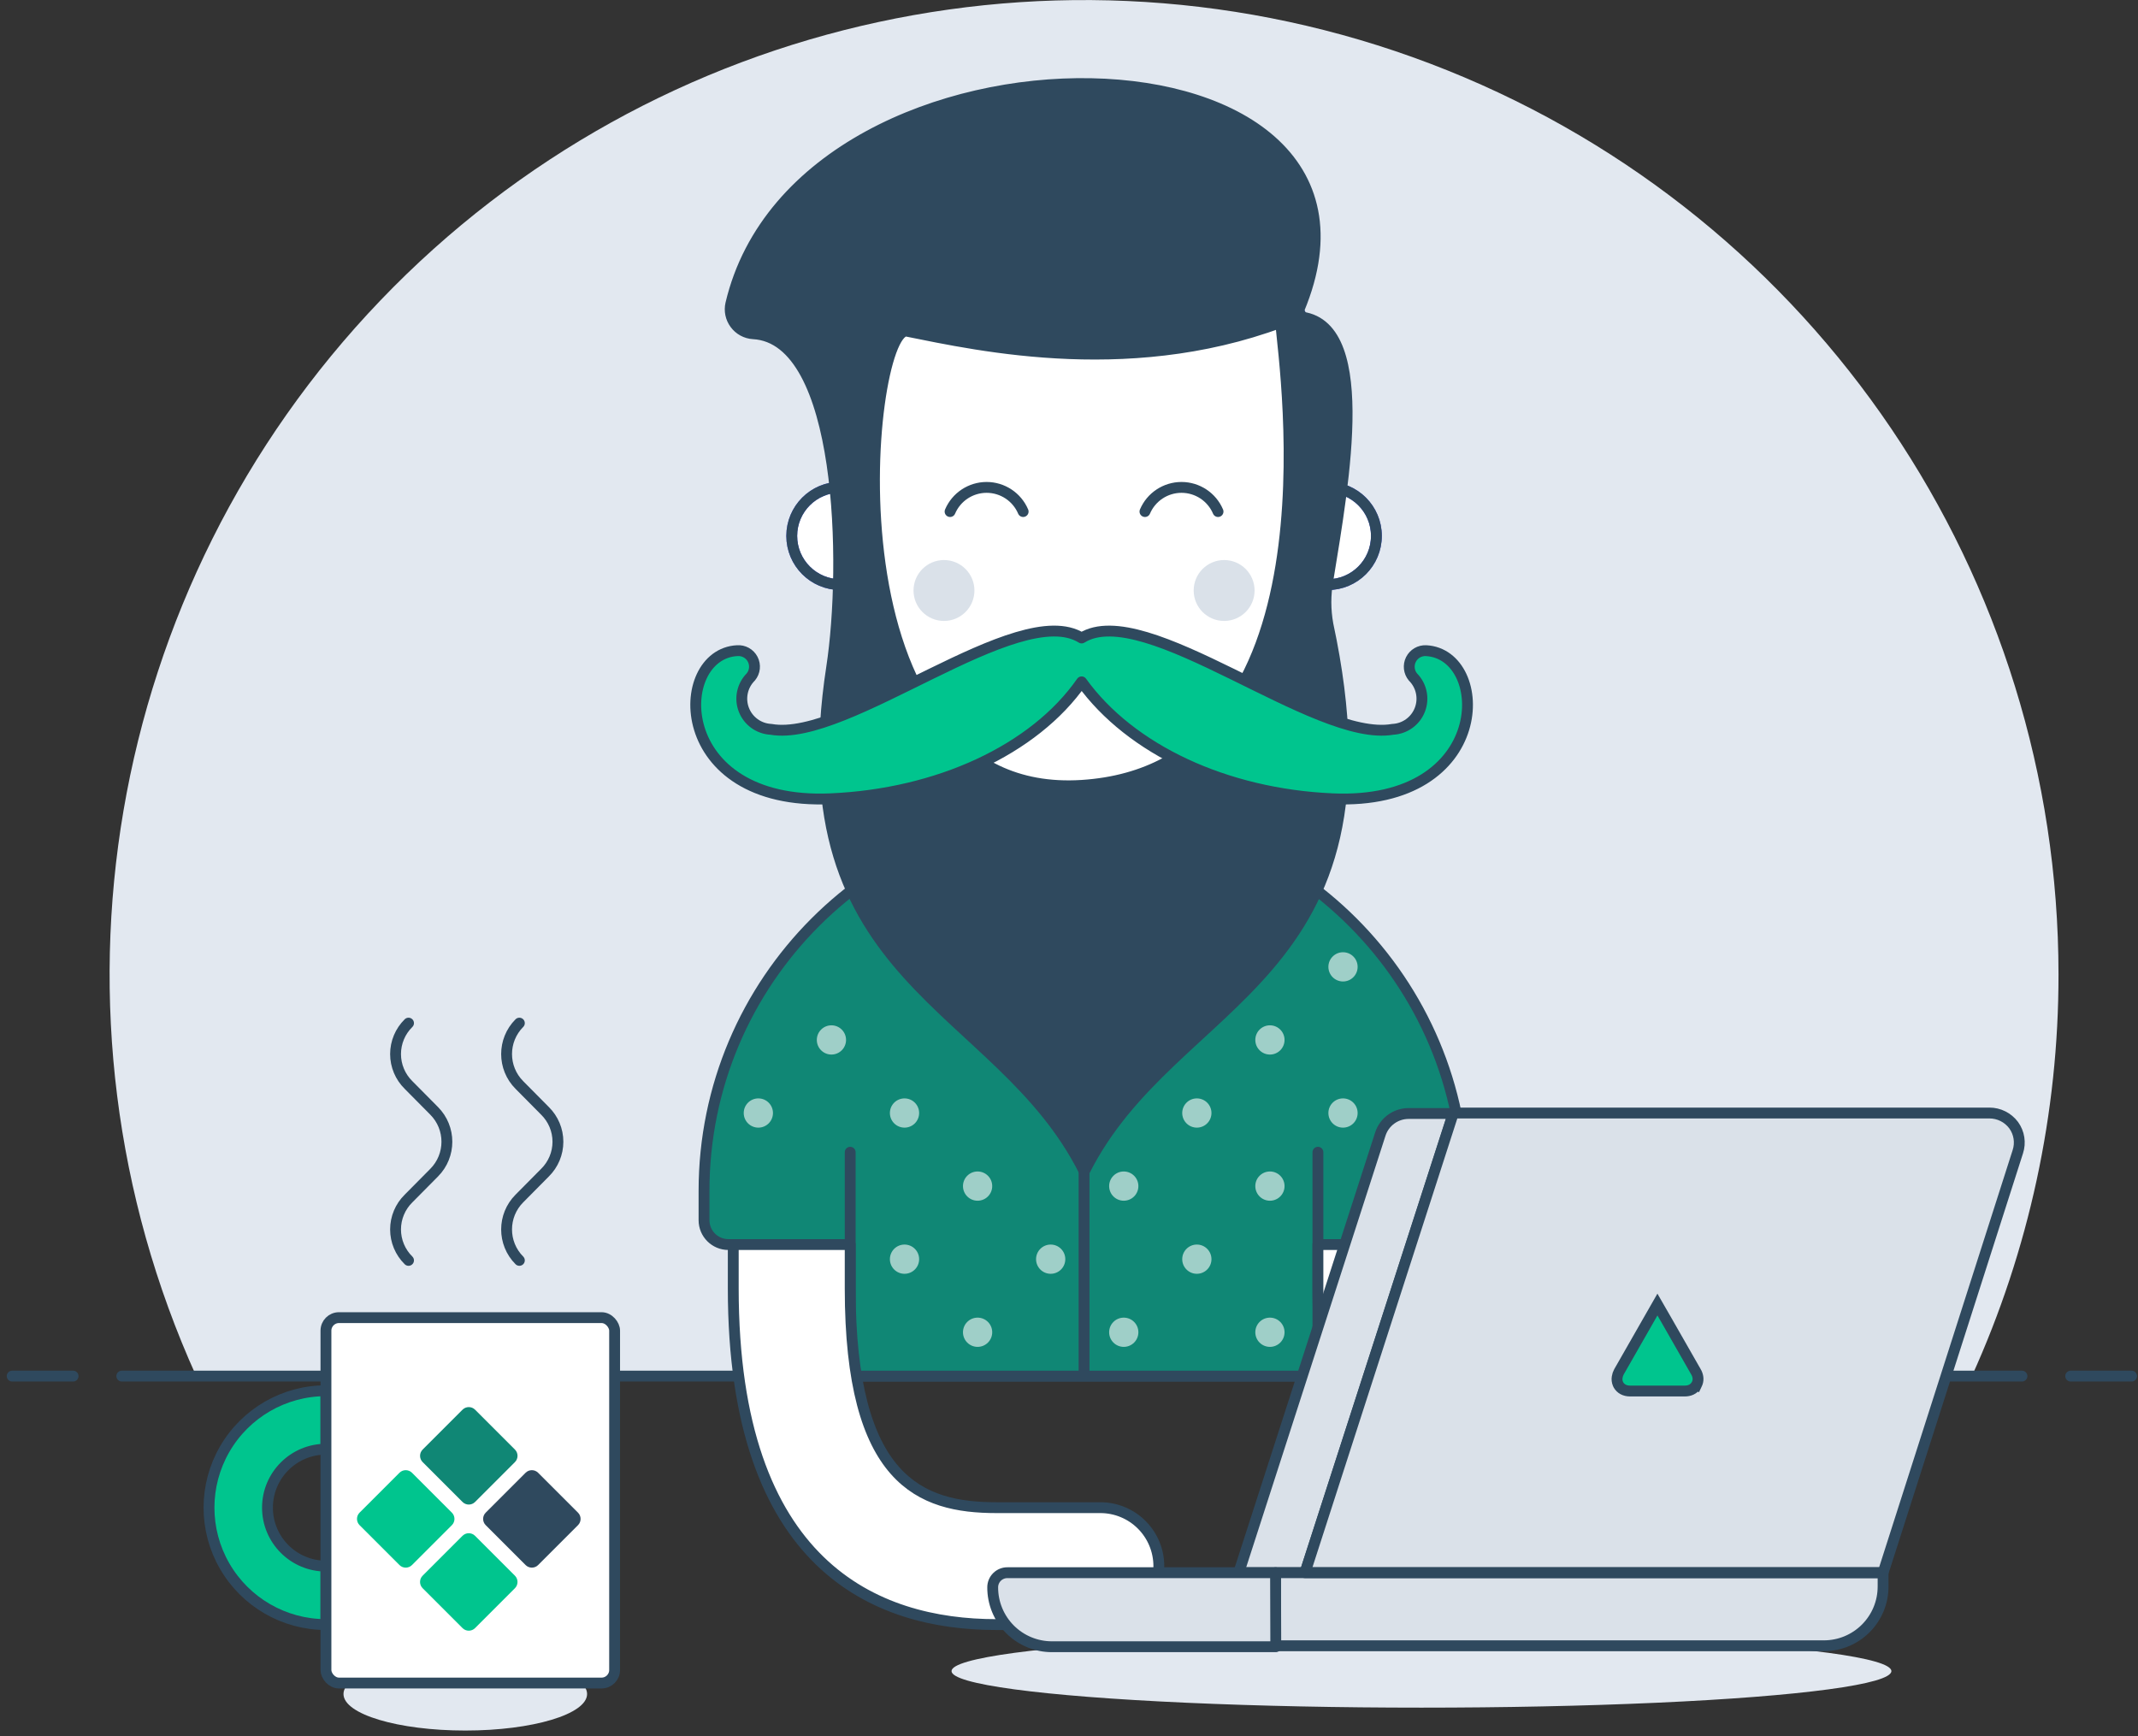   <svg width="197" height="160" xmlns="http://www.w3.org/2000/svg">
    <rect width="100%" height="100%" fill="#333333" stroke="none"/>
    <g fill="none" fill-rule="evenodd">
      <path d="M189.675 89.787c-.003-36.668-22.303-69.649-56.33-83.312C99.318-7.189 60.402 1.212 35.041 27.694 9.68 54.177 2.97 93.42 18.092 126.824H181.684c5.278-11.633 8.003-24.262 7.991-37.037z" fill="#E2E8F0" />
      <path d="M11.223 126.801H186.308M1.122 126.801h5.612M190.797 126.801h5.612" stroke="#2F495E" stroke-linecap="round" stroke-linejoin="round" />
      <g transform="translate(18.765 7.542)">
        <ellipse fill="#E2E8F0" cx="24.108" cy="148.552" rx="11.223" ry="3.367" />
        <path d="M18.878 86.734c-.765.751-1.196 1.779-1.196 2.851 0 1.072.431 2.099 1.196 2.851l2.357 2.379c1.57 1.576 1.57 4.125 0 5.701l-2.357 2.379c-.765.751-1.196 1.779-1.196 2.851s.431 2.099 1.196 2.851M29.091 86.734c-1.57 1.576-1.57 4.125 0 5.701l2.357 2.379c.765.751 1.196 1.779 1.196 2.851 0 1.072-.431 2.099-1.196 2.851l-2.357 2.379c-1.57 1.576-1.57 4.125 0 5.701" stroke="#2F495E" stroke-linecap="round" stroke-linejoin="round" />
        <path d="M11.268 142.155c-3.849 0-7.406-2.054-9.331-5.387-1.925-3.334-1.925-7.441 0-10.774 1.925-3.334 5.482-5.387 9.331-5.387v5.387c-2.975 0-5.387 2.412-5.387 5.387 0 2.975 2.412 5.387 5.387 5.387v5.387z" stroke="#2F495E" fill="#00C58E" stroke-linejoin="round" />
        <rect
          stroke="#2F495E"
          fill="#FFF"
          stroke-linejoin="round"
          x="11.268"
          y="113.872"
          width="26.599"
          height="33.67"
          rx="1.2"
        />
        <path d="M58.676 37.351v-5.612c0-12.397 10.05-22.447 22.447-22.447 12.397 0 22.447 10.05 22.447 22.447v5.612c2.479 0 4.489 2.01 4.489 4.489 0 2.479-2.01 4.489-4.489 4.489h-.269c-1.708 10.926-11.119 18.98-22.177 18.98-11.058 0-20.469-8.054-22.177-18.98h-.269c-2.479 0-4.489-2.01-4.489-4.489 0-2.479 2.01-4.489 4.489-4.489z" stroke="#4550E5" fill="#FFF" stroke-linecap="round" stroke-linejoin="round" />
        <path d="M58.676 37.351v-5.612c0-12.397 10.05-22.447 22.447-22.447 12.397 0 22.447 10.05 22.447 22.447v5.612c2.479 0 4.489 2.01 4.489 4.489 0 2.479-2.01 4.489-4.489 4.489h-.269c-1.708 10.926-11.119 18.98-22.177 18.98-11.058 0-20.469-8.054-22.177-18.98h-.269c-2.479 0-4.489-2.01-4.489-4.489 0-2.479 2.01-4.489 4.489-4.489z" stroke="#2F495E" stroke-linecap="round" stroke-linejoin="round" />
        <circle fill="#DAE1E9" cx="94.029" cy="46.869" r="2.806" />
        <circle fill="#DAE1E9" cx="68.215" cy="46.869" r="2.806" />
        <path d="M87.879 52.57c-3.776 3.58-9.692 3.58-13.468 0" stroke="#4550E5" stroke-linecap="round" stroke-linejoin="round" />
        <path d="M68.777 39.596c.574-1.35 1.9-2.227 3.367-2.227 1.467 0 2.793.877 3.367 2.227M86.734 39.596c.574-1.35 1.9-2.227 3.367-2.227 1.467 0 2.793.877 3.367 2.227" stroke="#2F495E" stroke-linecap="round" stroke-linejoin="round" />
        <path d="M102.671 99.978V98.631M59.574 107.138v-8.507M102.671 107.138v-8.507" stroke="#4550E5" stroke-linecap="round" stroke-linejoin="round" />
        <path d="M102.671 107.138h11.223c1.24 0 2.245-1.005 2.245-2.245v-2.694c0-19.339-15.678-35.017-35.017-35.017-19.339 0-35.017 15.678-35.017 35.017v2.694c0 1.24 1.005 2.245 2.245 2.245h11.223v12.121h43.098v-12.121z" fill="#108775" />
        <path d="M81.122 67.183v52.076" stroke="#2F495E" stroke-linejoin="round" />
        <path d="M59.574 107.138v-8.507M102.671 107.138v-8.507M102.671 107.138h11.223c1.24 0 2.245-1.005 2.245-2.245v-2.694c0-19.339-15.678-35.017-35.017-35.017-19.339 0-35.017 15.678-35.017 35.017v2.694c0 1.24 1.005 2.245 2.245 2.245h11.223v12.121h43.098v-12.121z" stroke="#2F495E" stroke-linecap="round" stroke-linejoin="round" />
        <circle fill="#FFF" opacity=".6" cx="104.983" cy="81.549" r="1.347" />
        <circle fill="#FFF" opacity=".6" cx="98.249" cy="88.283" r="1.347" />
        <circle fill="#FFF" opacity=".6" cx="104.983" cy="95.017" r="1.347" />
        <circle fill="#FFF" opacity=".6" cx="98.249" cy="101.751" r="1.347" />
        <circle fill="#FFF" opacity=".6" cx="98.249" cy="115.219" r="1.347" />
        <circle fill="#FFF" opacity=".6" cx="91.515" cy="95.017" r="1.347" />
        <circle fill="#FFF" opacity=".6" cx="84.781" cy="101.751" r="1.347" />
        <circle fill="#FFF" opacity=".6" cx="91.515" cy="108.485" r="1.347" />
        <circle fill="#FFF" opacity=".6" cx="84.781" cy="115.219" r="1.347" />
        <circle fill="#FFF" opacity=".6" cx="71.313" cy="101.751" r="1.347" />
        <circle fill="#FFF" opacity=".6" cx="78.047" cy="108.485" r="1.347" />
        <circle fill="#FFF" opacity=".6" cx="71.313" cy="115.219" r="1.347" />
        <circle fill="#FFF" opacity=".6" cx="57.845" cy="88.283" r="1.347" />
        <circle fill="#FFF" opacity=".6" cx="64.579" cy="95.017" r="1.347" />
        <circle fill="#FFF" opacity=".6" cx="64.579" cy="108.485" r="1.347" />
        <circle fill="#FFF" opacity=".6" cx="51.111" cy="95.017" r="1.347" />
        <path d="M88.013 136.768c0-1.429-.568-2.799-1.578-3.809s-2.381-1.578-3.809-1.578h-9.585c-7.003 0-13.468-2.447-13.468-20.202v-4.04H48.799v4.04c0 25.612 13.176 30.976 24.242 30.976h9.585c1.431.006 2.804-.56 3.816-1.571 1.012-1.012 1.577-2.385 1.571-3.816zM136.521 131.38h-9.607c-7.003 0-13.468-2.447-13.468-20.202v-4.04h-10.774v4.04c0 25.612 13.176 30.976 24.242 30.976h9.607c2.975 0 5.387-2.412 5.387-5.387 0-2.975-2.412-5.387-5.387-5.387z" stroke="#2F495E" fill="#FFF" stroke-linejoin="round" />
        <path d="M64.736 22.963c6.734 1.347 21.347 4.646 35.915-1.347 12.548-27.901-45.522-28.911-52.076-1.167-.148.64-.009 1.312.382 1.841.395.543 1.013.881 1.684.92 8.283.449 8.664 21.347 7.228 30.73C53.378 83.12 73.288 84.691 81.145 100.404c8.193-16.386 29.54-17.306 22.447-50.415-.246-1.351-.246-2.735 0-4.085 1.481-9.113 4.242-24.265-3.03-24.265l-1.324.539c.382 4.489 5.791 41.122-18.339 42.649C56.768 66.352 60.92 22.963 64.736 22.963z" fill="#2F495E" />
        <path d="M64.736 22.963c6.734 1.347 21.347 4.646 35.915-1.347 12.548-27.901-45.522-28.911-52.076-1.167-.148.64-.009 1.312.382 1.841.395.543 1.013.881 1.684.92 8.283.449 8.664 21.347 7.228 30.73C53.378 83.12 73.288 84.691 81.145 100.404c8.193-16.386 29.54-17.306 22.447-50.415-.246-1.351-.246-2.735 0-4.085 1.481-9.113 4.242-24.265-3.03-24.265l-1.324.539c.382 4.489 5.791 41.122-18.339 42.649C56.768 66.352 60.92 22.963 64.736 22.963z" stroke="#2F495E" stroke-linecap="round" stroke-linejoin="round" />
        <path d="M112.637 52.413c-.586-.028-1.133.292-1.396.817-.262.525-.19 1.155.184 1.607.792.791 1.043 1.975.64 3.02-.403 1.044-1.385 1.753-2.503 1.806-7.116 1.257-22.828-12.076-28.664-8.418-5.836-3.659-21.616 9.675-28.62 8.418-1.118-.054-2.1-.762-2.503-1.806-.403-1.044-.152-2.228.64-3.02.381-.458.451-1.1.176-1.629-.274-.529-.839-.842-1.433-.795-5.993.314-6.173 14.299 8.62 13.648 9.854-.426 18.743-4.489 23.12-10.774 4.489 6.24 13.266 10.348 23.12 10.774 14.792.651 14.613-13.333 8.62-13.648z" stroke="#2F495E" fill="#00C58E" stroke-linecap="round" stroke-linejoin="round" />
        <ellipse fill="#E2E8F0" cx="112.211" cy="146.442" rx="43.3" ry="3.367" />
        <path d="M101.481 137.374h-6.105l13.042-40.404c.361-1.134 1.413-1.905 2.604-1.908h4.13l-13.67 42.312z" stroke="#2F495E" fill="#DAE1E9" stroke-linejoin="round" />
        <path d="M154.747 137.374h-53.266l13.67-42.357h49.383c.884-.004 1.717.413 2.245 1.122.513.707.655 1.617.382 2.447l-12.413 38.788z" fill="#DAE1E9" />
        <path d="M154.748 137.374H98.765v6.734h50.527c1.451 0 2.841-.578 3.865-1.606 1.024-1.028 1.596-2.421 1.59-3.871l0-1.257z" stroke="#2F495E" fill="#DAE1E9" stroke-linejoin="round" />
        <path d="M98.765 137.374h-24.691c-.361-.006-.709.133-.967.386-.257.253-.402.599-.402.96-.006 1.451.566 2.844 1.59 3.871 1.024 1.028 2.414 1.606 3.865 1.606h20.629l-.022-6.824z" stroke="#2F495E" fill="#DAE1E9" stroke-linejoin="round" />
        <path d="M154.747 137.374h-53.266l13.67-42.357h49.383c.884-.004 1.717.413 2.245 1.122.513.707.655 1.617.382 2.447l-12.413 38.788z" stroke="#2F495E" stroke-linejoin="round" />
      </g>
      <g>
        <path d="m47.447,145.193l-1.699,-1.699l-0.952,-0.952l-1.024,-1.024c-0.319,-0.319 -0.836,-0.319 -1.155,0l-3.674,3.674c-0.319,0.319 -0.319,0.836 0,1.155l3.674,3.674c0.319,0.319 0.836,0.319 1.155,0l3.674,-3.674c0.319,-0.319 0.319,-0.836 -0,-1.155z" fill="#00C58E"/>
        <path d="m41.636,139.382l-3.674,-3.674c-0.319,-0.319 -0.836,-0.319 -1.155,0l-3.674,3.674c-0.319,0.319 -0.319,0.836 0,1.155l3.674,3.674c0.319,0.319 0.836,0.319 1.155,0l3.674,-3.674c0.319,-0.319 0.319,-0.836 0,-1.155z" fill="#00C58E"/>
        <path d="m47.447,133.57l-3.674,-3.674c-0.319,-0.319 -0.836,-0.319 -1.155,0l-0.966,0.966l-0.952,0.952l-1.756,1.756c-0.319,0.319 -0.319,0.836 0,1.155l3.674,3.674c0.319,0.319 0.836,0.319 1.155,0l3.674,-3.674c0.319,-0.319 0.319,-0.836 -0,-1.155l-0,0l0,-0z" fill="#108775"/>
        <path d="m53.258,139.382l-3.674,-3.674c-0.319,-0.319 -0.836,-0.319 -1.155,0l-3.674,3.674c-0.319,0.319 -0.319,0.836 0,1.155l3.674,3.674c0.319,0.319 0.836,0.319 1.155,0l3.674,-3.674c0.319,-0.319 0.319,-0.836 0,-1.155z" fill="#2F495E"/>
      </g>
      <path d="M156.331 127.579l-.016.029c-.255.433-.671.568-1.081.568h-5.03c-.504 0-.867-.211-1.07-.557-.028-.051-.028-.051-.05-.102-.085-.202-.11-.424-.073-.625.025-.166.079-.326.164-.484l2.701-4.727.843-1.474.435.756.414.719 2.696 4.717c.089.148.15.31.181.485.032.187.014.38-.049.551-.017.049-.039.097-.053.122l-.011.023z" stroke="#2F495E" fill="#00C58E" fill-rule="nonzero" />
    </g>
  </svg>
